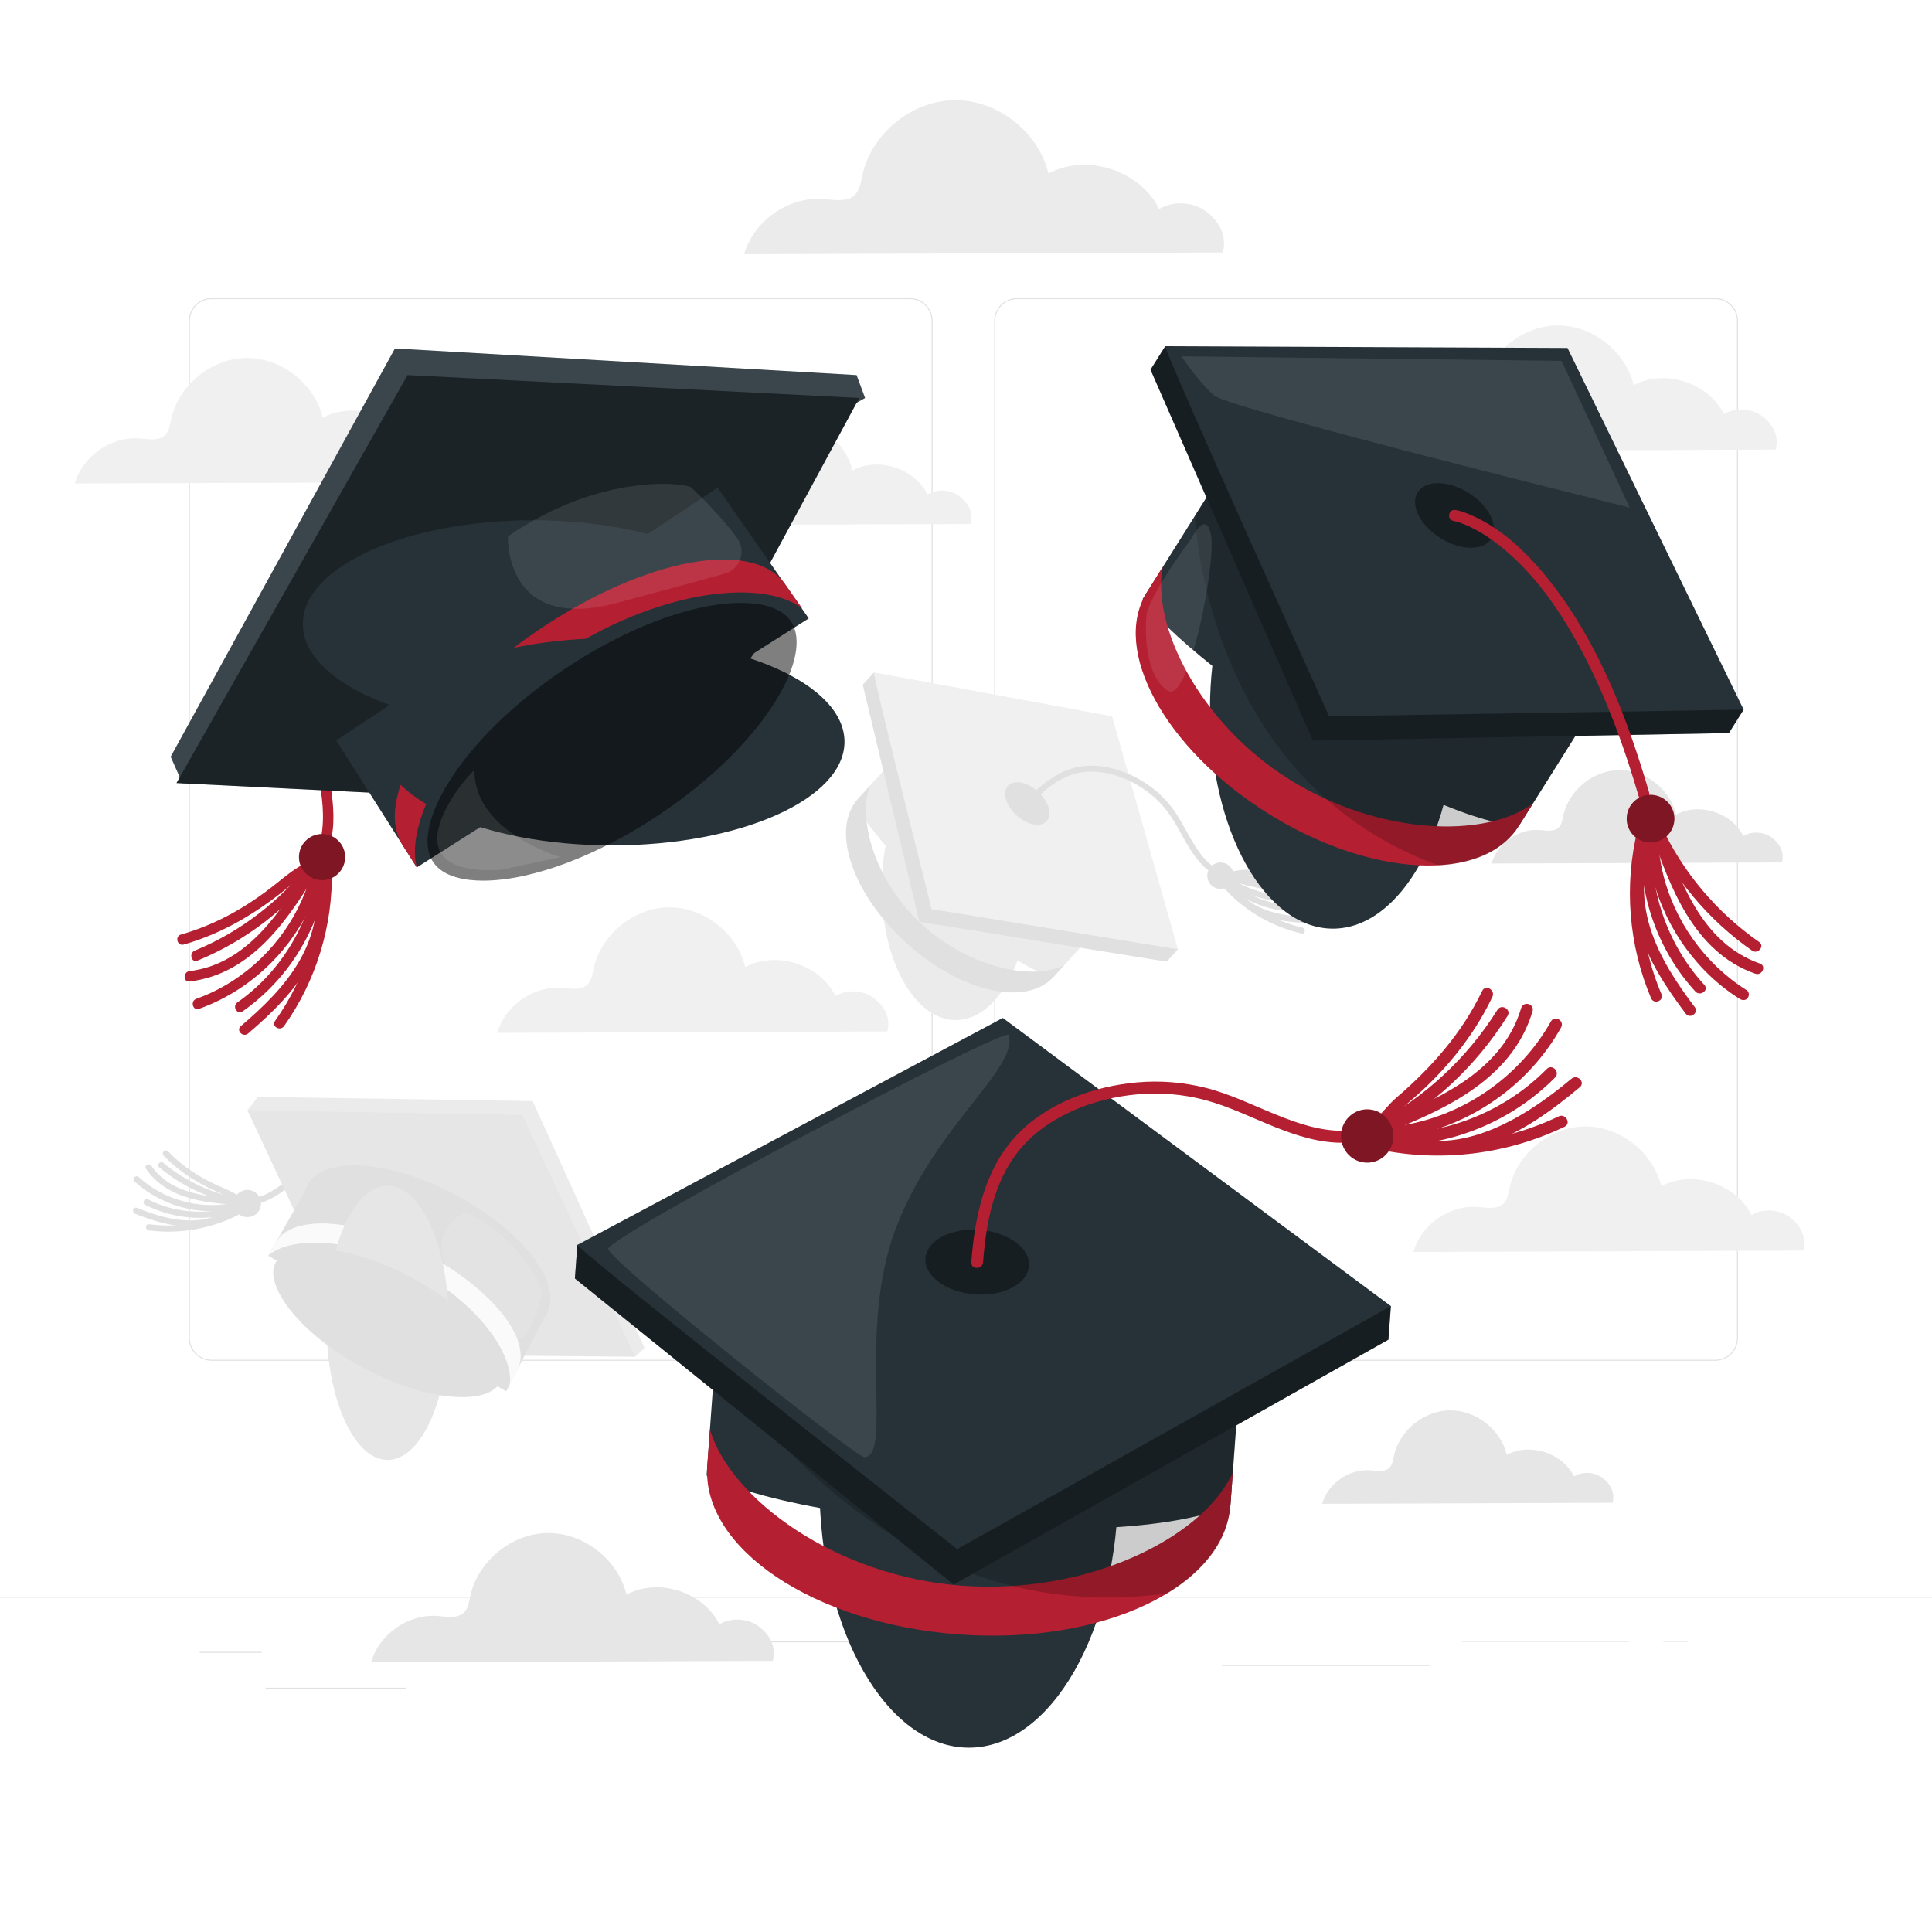 <svg class="animated" id="freepik_stories-graduation-hats" xmlns="http://www.w3.org/2000/svg" viewBox="0 0 500 500" version="1.1" xmlns:xlink="http://www.w3.org/1999/xlink" xmlns:svgjs="http://svgjs.com/svgjs"><style>svg#freepik_stories-graduation-hats:not(.animated) .animable {opacity: 0;}svg#freepik_stories-graduation-hats.animated #freepik--background-complete--inject-65 {animation: 1.5s 1 forwards cubic-bezier(.36,-0.01,.5,1.38) zoomIn,3s Infinite  linear wind;animation-delay: 0s,1.5s;}svg#freepik_stories-graduation-hats.animated #freepik--Graduation_hat_3--inject-65 {animation: 1s 1 forwards cubic-bezier(.36,-0.01,.5,1.38) slideUp,3s Infinite  linear floating;animation-delay: 0s,1s;}svg#freepik_stories-graduation-hats.animated #freepik--Graduation_hat_2--inject-65 {animation: 1s 1 forwards cubic-bezier(.36,-0.01,.5,1.38) slideDown,6s Infinite  linear floating;animation-delay: 0s,1s;}svg#freepik_stories-graduation-hats.animated #freepik--Graduation_hat_1--inject-65 {animation: 1s 1 forwards cubic-bezier(.36,-0.01,.5,1.38) slideDown,1.5s Infinite  linear floating;animation-delay: 0s,1s;}            @keyframes zoomIn {                0% {                    opacity: 0;                    transform: scale(0.5);                }                100% {                    opacity: 1;                    transform: scale(1);                }            }                    @keyframes wind {                0% {                    transform: rotate( 0deg );                }                25% {                    transform: rotate( 1deg );                }                75% {                    transform: rotate( -1deg );                }            }                    @keyframes slideUp {                0% {                    opacity: 0;                    transform: translateY(30px);                }                100% {                    opacity: 1;                    transform: inherit;                }            }                    @keyframes floating {                0% {                    opacity: 1;                    transform: translateY(0px);                }                50% {                    transform: translateY(-10px);                }                100% {                    opacity: 1;                    transform: translateY(0px);                }            }                    @keyframes slideDown {                0% {                    opacity: 0;                    transform: translateY(-30px);                }                100% {                    opacity: 1;                    transform: translateY(0);                }            }        .animator-hidden { display: none; }</style><g id="freepik--background-complete--inject-65" class="animable" style="transform-origin: 250px 231.479px;"><g id="eljd5wlftb10e" class="animable" style="transform-origin: 250px 257.096px;"><g id="elayim2aokd95" class="animable" style="transform-origin: 250px 245.319px;"><g id="elphlirm7x4gi" class="animable" style="transform-origin: 249.333px 214.659px;"><path d="M443.92,352.158h-180.746c-3.232,0-5.862-2.63-5.862-5.862V83.022c0-3.232,2.63-5.862,5.862-5.862h180.746c3.232,0,5.862,2.629,5.862,5.862V346.296c0,3.233-2.63,5.862-5.862,5.862ZM263.174,77.411c-3.095,0-5.612,2.518-5.612,5.612V346.296c0,3.095,2.518,5.612,5.612,5.612h180.746c3.095,0,5.612-2.517,5.612-5.612V83.022c0-3.094-2.518-5.612-5.612-5.612h-180.746Z" style="fill: rgb(224, 224, 224); transform-origin: 353.547px 214.659px;" id="elxx4z6h8kgbm" class="animable"></path><path d="M235.493,352.158H54.746c-3.232,0-5.862-2.63-5.862-5.862V83.022c0-3.232,2.629-5.862,5.862-5.862H235.493c3.232,0,5.862,2.629,5.862,5.862V346.296c0,3.233-2.63,5.862-5.862,5.862ZM54.746,77.411c-3.094,0-5.612,2.518-5.612,5.612V346.296c0,3.095,2.518,5.612,5.612,5.612H235.493c3.095,0,5.612-2.517,5.612-5.612V83.022c0-3.094-2.518-5.612-5.612-5.612H54.746Z" style="fill: rgb(224, 224, 224); transform-origin: 145.119px 214.659px;" id="el2cplw30kcoc" class="animable"></path></g><rect x="0" y="413.228" width="500" height=".25" style="fill: rgb(224, 224, 224); transform-origin: 250px 413.353px;" id="ellikg3ofy6ql" class="animable"></rect></g><rect x="51.672" y="427.492" width="16.06" height=".25" style="fill: rgb(224, 224, 224); transform-origin: 59.702px 427.617px;" id="elqsthy3cp2d" class="animable"></rect><rect x="170.352" y="424.782" width="53.53" height=".25" style="fill: rgb(224, 224, 224); transform-origin: 197.117px 424.907px;" id="elnsmph0xwqr" class="animable"></rect><rect x="68.732" y="436.782" width="36.25" height=".25" style="fill: rgb(224, 224, 224); transform-origin: 86.857px 436.907px;" id="elbpzia74u06f" class="animable"></rect><rect x="378.352" y="424.652" width="43.19" height=".25" style="fill: rgb(224, 224, 224); transform-origin: 399.947px 424.777px;" id="el8rs2xrf0wq8" class="animable"></rect><rect x="430.452" y="424.652" width="6.33" height=".25" style="fill: rgb(224, 224, 224); transform-origin: 433.617px 424.777px;" id="el0nytwzpjn41g" class="animable"></rect><rect x="316.212" y="430.882" width="53.89" height=".25" style="fill: rgb(224, 224, 224); transform-origin: 343.157px 431.007px;" id="el6ll2wg63dlj" class="animable"></rect></g><path d="M456.12,107.752c-2.817-2.128-6.926-2.369-9.972-.585-4.043-8.17-15.31-11.776-23.345-7.471-2.096-8.804-10.77-15.571-19.82-15.462-9.049,.109-17.558,7.082-19.442,15.934-.299,1.407-.498,2.948-1.504,3.976-1.634,1.669-4.363,1.109-6.692,.927-7.329-.572-14.703,4.574-16.696,11.649l100.924-.367c.884-3.417-.637-6.473-3.454-8.601Z" style="fill: rgb(240, 240, 240); transform-origin: 409.237px 100.476px;" id="elfeghbmdy1dn" class="animable"></path><path d="M116.852,116.16c-2.817-2.128-6.926-2.369-9.972-.585-4.043-8.17-15.31-11.776-23.345-7.471-2.096-8.804-10.77-15.571-19.82-15.462-9.049,.109-17.558,7.082-19.442,15.934-.299,1.407-.498,2.948-1.504,3.976-1.634,1.669-4.363,1.109-6.693,.927-7.329-.572-14.703,4.573-16.696,11.649l100.924-.368c.884-3.417-.637-6.473-3.454-8.601Z" style="fill: rgb(240, 240, 240); transform-origin: 69.968px 108.884px;" id="el0c40cra4i74" class="animable"></path><path d="M458.59,216.805c-2.097-1.584-5.157-1.764-7.425-.436-3.01-6.083-11.399-8.768-17.383-5.563-1.561-6.555-8.02-11.594-14.758-11.513s-13.074,5.274-14.476,11.865c-.223,1.047-.37,2.195-1.12,2.96-1.217,1.243-3.249,.826-4.983,.69-5.457-.426-10.948,3.405-12.432,8.674l75.148-.274c.658-2.544-.475-4.82-2.572-6.404Z" style="fill: rgb(230, 230, 230); transform-origin: 423.68px 211.387px;" id="elez6jjhqqwzi" class="animable"></path><g id="ellj08mz7a4s" class="animable" style="transform-origin: 100.632px 328.456px;"><g id="elayg04b027e" class="animable" style="transform-origin: 77.139px 306.633px;"><path d="M119.779,310.966c-2.058-5.073-4.897-10.128-9.577-13.212-4.883-3.217-11.368-3.757-17.02-2.842-2.925,.473-5.79,1.406-8.431,2.752-2.975,1.517-5.531,3.644-8.054,5.805-2.456,2.103-4.956,4.217-7.9,5.611-1.311,.621-2.754,1.116-4.218,1.151-1.396,.033-2.524-.611-3.694-1.295-1.45-.847-3.003-1.422-4.528-2.116-1.573-.715-3.113-1.504-4.604-2.378-3.038-1.78-5.823-3.927-8.258-6.473-.704-.736-1.861,.348-1.153,1.088,4.318,4.515,9.68,7.706,15.416,10.087,1.274,.529,2.4,1.276,3.632,1.886,1.274,.631,2.519,.877,3.937,.728,2.918-.305,5.613-1.86,7.962-3.529,2.807-1.994,5.269-4.414,8.001-6.503,2.445-1.869,5.182-3.34,8.116-4.282,5.522-1.773,12.066-1.988,17.479,.311,5.873,2.494,9.203,8.303,11.495,13.951,.383,.944,1.781,.195,1.401-.742h0Z" style="fill: rgb(224, 224, 224); transform-origin: 80.983px 303.327px;" id="elmlvkfasc808" class="animable"></path><path d="M60.763,312.788c.729,1.804,2.781,2.675,4.585,1.947,1.804-.728,2.675-2.781,1.947-4.585-.728-1.804-2.781-2.675-4.585-1.947-1.804,.728-2.676,2.781-1.947,4.585Z" style="fill: rgb(224, 224, 224); transform-origin: 64.029px 311.469px;" id="elteuahdypmyq" class="animable"></path><path d="M62.28,312.286c-7.18,4.031-15.55,5.628-23.712,4.55-1.013-.134-1.07,1.452-.066,1.584,8.416,1.111,17.119-.578,24.52-4.734,.888-.499,.149-1.901-.742-1.401h0Z" style="fill: rgb(224, 224, 224); transform-origin: 50.6px 315.466px;" id="elee5pfbhw4qg" class="animable"></path><path d="M63.076,311.294c-7.836,3.348-17.115,3.024-24.699-.861-.901-.462-1.746,.881-.835,1.348,6.29,3.222,13.622,4.188,20.54,2.737,1.969-.413,3.887-1.033,5.736-1.823,.938-.401,.191-1.8-.742-1.401h0Z" style="fill: rgb(224, 224, 224); transform-origin: 50.7px 312.757px;" id="elpo0so5i7ft9" class="animable"></path><path d="M62.601,310.299c-8.223-.426-18.255-1.086-23.419-8.551-.573-.829-1.981-.096-1.401,.742,5.548,8.021,15.844,8.932,24.754,9.394,1.021,.053,1.085-1.531,.066-1.584h0Z" style="fill: rgb(224, 224, 224); transform-origin: 50.489px 306.635px;" id="eli6f28ufwl6" class="animable"></path><path d="M62.213,310.892c-7.065,1.958-14.818,.967-21.213-2.605-1.827-1.021-3.534-2.24-5.077-3.654-.747-.684-1.909,.397-1.154,1.088,5.728,5.245,13.537,8.052,21.295,7.728,2.196-.092,4.374-.423,6.492-1.01,.981-.272,.641-1.821-.343-1.548h0Z" style="fill: rgb(224, 224, 224); transform-origin: 48.834px 308.945px;" id="elkhk5ubwpnj" class="animable"></path><path d="M60.78,311.652c-3.269,3.105-7.862,4.328-12.29,4.183-4.534-.148-8.892-1.59-13.074-3.247-.95-.377-1.409,1.141-.466,1.515,4.438,1.76,9.103,3.264,13.922,3.327,4.703,.061,9.532-1.334,12.995-4.624,.738-.702-.346-1.858-1.088-1.153h0Z" style="fill: rgb(224, 224, 224); transform-origin: 48.273px 314.433px;" id="eldd4tcks3g9r" class="animable"></path><path d="M62.587,310.254c-7.414-1.228-14.496-4.467-20.274-9.273-.774-.643-1.939,.435-1.153,1.088,6.129,5.097,13.497,8.466,21.361,9.769,1.006,.167,1.06-1.419,.066-1.584h0Z" style="fill: rgb(224, 224, 224); transform-origin: 52.102px 306.317px;" id="elrkjt1p4luwa" class="animable"></path></g><polyline points="64.031 287.33 66.746 283.876 137.853 284.949 166.831 348.901 164.358 351.123 64.364 287.959" style="fill: rgb(235, 235, 235); transform-origin: 115.431px 317.499px;" id="el6gr0reeahik" class="animable"></polyline><polygon points="64.031 287.33 135.161 288.553 164.358 351.123 93.551 350.519 64.031 287.33" style="fill: rgb(230, 230, 230); transform-origin: 114.194px 319.226px;" id="el0kqyijjgikej" class="animable"></polygon><path d="M141.57,339.85c-4.121,7.706-21.341,6.531-38.462-2.624-17.121-9.155-27.66-22.824-23.539-30.53,4.121-7.706,21.341-6.531,38.462,2.624,17.121,9.155,27.66,22.824,23.539,30.53Z" style="fill: rgb(224, 224, 224); transform-origin: 110.57px 323.273px;" id="elh3xmzp17tec" class="animable"></path><polygon points="80.778 305.042 69.405 324.991 131.013 360.063 142.146 338.426 80.778 305.042" style="fill: rgb(224, 224, 224); transform-origin: 105.775px 332.552px;" id="elb8ko0lqbn46" class="animable"></polygon><path d="M107.929,328.86c15.618,8.352,25.197,21.667,23.978,29.593,0,0,1.551-3.098,1.948-3.84,4.121-7.706-6.313-20.871-23.594-30.112-17.281-9.241-34.827-10.562-38.948-2.856-.397,.742-1.907,3.346-1.907,3.346,5.914-5.415,22.906-4.482,38.524,3.87Z" style="fill: rgb(250, 250, 250); transform-origin: 102.08px 337.537px;" id="elr6ykd7jbxe9" class="animable"></path><g id="ela2o9orw9b3i"><ellipse cx="100.317" cy="342.35" rx="15.823" ry="35.484" style="fill: rgb(230, 230, 230); transform-origin: 100.317px 342.35px; transform: rotate(-61.865deg);" class="animable"></ellipse></g><path d="M72.366,334.883c-1.222-2.306-2.4-5.575-1.075-8.054,1.464-2.739,5.835-4.056,11.992-3.614,6.968,.5,15.236,3.145,23.284,7.448,10.093,5.397,18.205,12.558,21.701,19.155,1.222,2.306,2.4,5.575,1.075,8.054-1.464,2.739-5.835,4.056-11.992,3.615-6.968-.5-15.237-3.145-23.284-7.448-10.093-5.397-18.205-12.558-21.701-19.155Z" style="fill: rgb(224, 224, 224); transform-origin: 100.317px 342.351px;" id="elhn4yzuq3dr" class="animable"></path><g id="els8cytxw104"><path d="M140.273,334.89c.309-.849-4.19-13.197-19.677-21.263,0,0-13.441,6.265-1.187,19.471,5.883,6.34,9.493,10.173,11.656,12.445,1.692,1.778,4.625,1.296,5.692-.914,2.025-4.192,3.516-9.739,3.516-9.739Z" style="fill: rgb(255, 255, 255); opacity: 0.1; transform-origin: 127.271px 330.127px;" class="animable"></path></g></g><path d="M312.228,54.792c-3.457-2.612-8.5-2.907-12.239-.718-4.962-10.027-18.79-14.453-28.652-9.17-2.573-10.805-13.219-19.11-24.325-18.977-11.106,.134-21.549,8.693-23.861,19.557-.368,1.726-.611,3.618-1.846,4.879-2.006,2.049-5.355,1.361-8.214,1.138-8.995-.702-18.045,5.613-20.492,14.297l123.867-.451c1.085-4.194-.782-7.945-4.239-10.556Z" style="fill: rgb(235, 235, 235); transform-origin: 254.687px 45.862px;" id="elorng5ms73ls" class="animable"></path><g id="elzl6tnlwb34" class="animable" style="transform-origin: 276.985px 220.501px;"><path d="M238.4,188.803l-17.202,18.877s3.824,9.08,23.428,26.604c19.25,17.207,28.008,18.549,28.008,18.549l22.877-25.104-57.11-38.926Z" style="fill: rgb(235, 235, 235); transform-origin: 258.355px 220.818px;" id="eleldil8csz3l" class="animable"></path><g id="elpg6c8irvw4n"><ellipse cx="247.344" cy="229.787" rx="19.152" ry="34.215" style="fill: rgb(235, 235, 235); transform-origin: 247.344px 229.787px; transform: rotate(-47.657deg);" class="animable"></ellipse></g><path d="M238.642,239.3c-12.161-11.082-16.861-27.393-13.449-36.004l-3.139,3.445c-7.125,7.818-1.578,24.474,12.389,37.202,13.967,12.728,31.065,16.708,38.19,8.89,.921-1.011,2.808-3.081,2.808-3.081-8.258,4.195-24.638,.63-36.799-10.452Z" style="fill: rgb(224, 224, 224); transform-origin: 247.194px 230.067px;" id="el4au0hh7uxwt" class="animable"></path><polygon points="226.185 174.014 223.277 177.204 237.93 238.567 301.929 248.879 304.836 245.689 226.185 174.014" style="fill: rgb(224, 224, 224); transform-origin: 264.056px 211.447px;" id="elywa9m171io" class="animable"></polygon><path d="M226.185,174.014c-.337,.76,14.913,61.261,14.913,61.261l63.739,10.413-17.027-60.307-61.625-11.368Z" style="fill: rgb(240, 240, 240); transform-origin: 265.508px 209.851px;" id="eln9eei5ti44d" class="animable"></path><path d="M270.866,212.507c-1.542,1.692-5.033,1.021-7.798-1.498-2.764-2.519-3.756-5.933-2.214-7.625,1.542-1.692,5.033-1.021,7.798,1.498,2.765,2.519,3.756,5.933,2.214,7.626Z" style="fill: rgb(224, 224, 224); transform-origin: 265.86px 207.946px;" id="elx0jggsxlga" class="animable"></path><path d="M266.465,208.42c3.404-3.724,7.523-7.31,12.597-8.381,5.611-1.185,11.832,.812,16.522,3.891,2.476,1.626,4.686,3.644,6.477,6.006,1.98,2.609,3.404,5.572,5.06,8.384,1.533,2.605,3.331,5.226,5.767,7.072,1.103,.836,2.419,1.588,3.815,1.753,1.299,.153,2.58-.167,3.855-.364,1.603-.249,3.255-.193,4.871-.334,1.593-.139,3.18-.348,4.752-.646,3.299-.626,6.51-1.645,9.531-3.114,.886-.431,.325-1.863-.565-1.43-5.418,2.635-11.303,3.651-17.284,3.861-1.372,.048-2.693,.432-4.058,.521-1.413,.092-2.675-.509-3.796-1.328-2.478-1.811-4.243-4.49-5.769-7.106-1.676-2.872-3.135-5.891-5.199-8.516-1.825-2.321-4.038-4.347-6.507-5.967-4.753-3.119-10.917-5.224-16.651-4.388-5.94,.867-10.704,4.847-14.626,9.138-.668,.73,.545,1.676,1.209,.949h0Z" style="fill: rgb(224, 224, 224); transform-origin: 302.61px 212.667px;" id="elp8lmq3vrah" class="animable"></path><path d="M318.391,228.931c-1.271,1.394-3.431,1.495-4.825,.224s-1.495-3.431-.224-4.825c1.271-1.394,3.431-1.494,4.825-.224s1.494,3.431,.224,4.825Z" style="fill: rgb(224, 224, 224); transform-origin: 315.866px 226.631px;" id="elcno92nzgbst" class="animable"></path><path d="M315.989,228.931c5.391,6.348,12.755,10.808,20.874,12.658,.964,.22,1.169-1.305,.209-1.523-7.692-1.752-14.74-6.036-19.846-12.048-.638-.751-1.877,.159-1.236,.914h0Z" style="fill: rgb(224, 224, 224); transform-origin: 326.754px 234.674px;" id="eleggi2x3ea2n" class="animable"></path><path d="M315.744,227.909c6.348,6.02,15.358,8.977,24.039,7.946,.984-.117,.8-1.643-.184-1.526-8.311,.987-16.837-1.875-22.905-7.63-.717-.68-1.662,.533-.949,1.209h0Z" style="fill: rgb(224, 224, 224); transform-origin: 327.964px 231.278px;" id="elqz7rr81msza" class="animable"></path><path d="M317.026,227.488c8.215,2.572,17.951,5.284,25.679-.126,.812-.569-.104-1.803-.914-1.236-7.225,5.058-16.519,2.34-24.171-.056-.935-.293-1.54,1.122-.593,1.418h0Z" style="fill: rgb(224, 224, 224); transform-origin: 329.786px 228.237px;" id="elorpvbz2dll" class="animable"></path><path d="M316.82,227.968c6.116,4.416,13.973,6.222,21.416,5.033,2.093-.334,4.149-.906,6.112-1.705,.918-.373,.352-1.803-.565-1.43-6.596,2.681-14.179,2.567-20.742-.163-1.868-.777-3.632-1.761-5.271-2.945-.8-.578-1.753,.629-.949,1.21h0Z" style="fill: rgb(224, 224, 224); transform-origin: 330.666px 229.982px;" id="elolr7nrup8d" class="animable"></path><path d="M317.355,228.516c2.039,4.16,5.913,7.087,10.221,8.623,4.475,1.594,9.271,1.793,13.975,1.688,.99-.022,.798-1.548-.184-1.526-8.2,.183-18.511-1.044-22.583-9.35-.434-.884-1.866-.324-1.43,.565h0Z" style="fill: rgb(224, 224, 224); transform-origin: 329.739px 233.178px;" id="elnjmicck3axd" class="animable"></path><path d="M317.245,227.505c7.499,1.45,15.323,.853,22.525-1.682,.936-.33,.366-1.758-.565-1.43-6.963,2.452-14.505,2.99-21.75,1.589-.972-.188-1.179,1.336-.209,1.523h0Z" style="fill: rgb(224, 224, 224); transform-origin: 328.431px 226.312px;" id="ellc86nvneolp" class="animable"></path></g><path d="M463.248,315.038c-2.817-2.128-6.926-2.369-9.972-.585-4.043-8.17-15.31-11.776-23.345-7.471-2.096-8.804-10.77-15.57-19.82-15.462-9.049,.109-17.558,7.082-19.442,15.934-.299,1.407-.498,2.948-1.504,3.976-1.634,1.669-4.363,1.109-6.693,.927-7.329-.572-14.703,4.574-16.696,11.649l100.924-.368c.884-3.417-.637-6.473-3.454-8.601Z" style="fill: rgb(240, 240, 240); transform-origin: 416.364px 307.762px;" id="el1qq8jfq60ym" class="animable"></path><path d="M226.193,258.333c-2.817-2.128-6.926-2.369-9.972-.585-4.043-8.17-15.31-11.776-23.345-7.471-2.096-8.804-10.77-15.57-19.82-15.462-9.049,.109-17.558,7.082-19.442,15.934-.299,1.407-.498,2.948-1.504,3.976-1.634,1.669-4.363,1.109-6.692,.927-7.329-.572-14.703,4.574-16.696,11.649l100.924-.367c.884-3.417-.637-6.473-3.454-8.601Z" style="fill: rgb(240, 240, 240); transform-origin: 179.31px 251.057px;" id="elgx2mvl3y419" class="animable"></path><path d="M196.451,420.972c-2.901-2.192-7.134-2.44-10.272-.602-4.165-8.416-15.771-12.13-24.048-7.696-2.159-9.069-11.095-16.04-20.417-15.928-9.322,.112-18.087,7.296-20.027,16.414-.308,1.449-.513,3.037-1.549,4.095-1.684,1.719-4.495,1.142-6.894,.955-7.55-.589-15.146,4.711-17.199,12l103.965-.379c.91-3.52-.657-6.668-3.558-8.86Z" style="fill: rgb(230, 230, 230); transform-origin: 148.157px 413.477px;" id="elaaevah0jevj" class="animable"></path><path d="M414.764,382.508c-2.097-1.584-5.157-1.764-7.425-.435-3.01-6.083-11.399-8.768-17.382-5.563-1.561-6.555-8.02-11.594-14.758-11.513s-13.074,5.274-14.476,11.865c-.223,1.047-.37,2.195-1.12,2.96-1.217,1.243-3.249,.826-4.983,.691-5.457-.426-10.948,3.405-12.432,8.674l75.148-.274c.658-2.544-.475-4.82-2.572-6.404Z" style="fill: rgb(230, 230, 230); transform-origin: 379.855px 377.092px;" id="elfbo6gtkg6ym" class="animable"></path><path d="M248.329,128.448c-2.343-1.77-5.761-1.971-8.294-.486-3.363-6.796-12.734-9.795-19.418-6.214-1.744-7.323-8.959-12.951-16.486-12.861-7.527,.091-14.604,5.891-16.171,13.254-.249,1.17-.414,2.452-1.251,3.307-1.359,1.388-3.629,.922-5.567,.771-6.096-.475-12.229,3.804-13.887,9.689l83.947-.306c.735-2.842-.53-5.384-2.873-7.154Z" style="fill: rgb(240, 240, 240); transform-origin: 209.333px 122.397px;" id="elhj1up1nzk2u" class="animable"></path></g><g id="freepik--Shadow--inject-65" class="animable animator-hidden" style="transform-origin: 257.312px 459.788px;"><path d="M382.888,459.788c0,6.293-56.222,11.394-125.576,11.394s-125.576-5.101-125.576-11.394,56.222-11.394,125.576-11.394,125.576,5.101,125.576,11.394Z" style="fill: rgb(245, 245, 245); transform-origin: 257.312px 459.788px;" id="eljifd2t009" class="animable"></path></g><g id="freepik--Graduation_hat_3--inject-65" class="animable" style="transform-origin: 279.083px 341.889px;"><g id="elb5xz2rxmez" class="animable" style="transform-origin: 279.083px 341.889px;"><path d="M186.595,330.45l-3.733,51.423s17.088,9.659,69.148,13.062c51.12,3.342,66.432-5.441,66.432-5.441l4.965-68.388-136.811,9.343Z" style="fill: rgb(38, 50, 56); transform-origin: 253.135px 358.4px;" id="el1m5159f4x2p" class="animable"></path><g id="elezc1ea95gw"><ellipse cx="250.745" cy="384.404" rx="38.664" ry="67.888" style="fill: rgb(38, 50, 56); transform-origin: 250.745px 384.404px; transform: rotate(-85.629deg);" class="animable"></ellipse></g><path d="M248.813,410.36c-32.553-2.448-59.864-22.499-65.084-40.43,0,0-.481,6.63-.681,9.384-1.546,21.298,27.509,40.842,64.897,43.653,37.388,2.811,68.95-12.175,70.497-33.473,.2-2.754,.609-8.393,.609-8.393-7.753,16.955-37.685,31.706-70.238,29.258Z" style="fill: rgb(181, 31, 50); transform-origin: 251.02px 396.618px;" id="el2n055rdgx99" class="animable"></path><g id="els6wb8py7t7d"><path d="M185.104,350.997s40.726,72.158,117.053,61.325c0,0,12.429-6.73,15.385-17.958l.77-3.075,2.965-40.845-135.429-9.694-.744,10.246Z" style="opacity: 0.2; transform-origin: 253.191px 377.09px;" class="animable"></path></g><polygon points="149.418 322.183 148.787 330.873 246.804 410.084 359.326 346.703 359.957 338.013 149.418 322.183" style="fill: rgb(38, 50, 56); transform-origin: 254.372px 366.134px;" id="el7asvq78tn0c" class="animable"></polygon><g id="elcwxk4o8jqao"><polygon points="149.418 322.183 148.787 330.873 246.804 410.084 359.326 346.703 359.957 338.013 149.418 322.183" style="opacity: 0.4; transform-origin: 254.372px 366.134px;" class="animable"></polygon></g><path d="M149.418,322.183c.405,1.626,98.3,78.724,98.3,78.724l112.24-62.894-100.431-74.574-110.109,58.744Z" style="fill: rgb(38, 50, 56); transform-origin: 254.688px 332.173px;" id="elkahoz2n7grr" class="animable"></path><g id="el4xo8hp67flm"><path d="M266.3,327.642c-.335,4.61-6.605,7.895-14.006,7.339-7.4-.556-13.128-4.744-12.793-9.354,.334-4.61,6.605-7.895,14.005-7.339,7.4,.556,13.128,4.744,12.794,9.354Z" style="opacity: 0.4; transform-origin: 252.9px 326.634px;" class="animable"></path></g><path d="M254.425,326.634c.753-10.157,2.791-20.986,9.399-29.013,7.307-8.876,19.461-13.456,30.554-14.409,5.856-.503,11.777-.051,17.466,1.467,6.285,1.677,12.137,4.608,18.165,7.012,5.583,2.226,11.6,4.15,17.662,4.046,2.746-.047,5.72-.492,8.101-1.97,2.216-1.376,3.823-3.48,5.571-5.383,2.197-2.393,4.844-4.363,7.194-6.602,2.316-2.206,4.538-4.516,6.626-6.948,4.382-5.106,8.146-10.726,11.062-16.825,.855-1.789-1.774-3.364-2.633-1.567-5.23,10.937-13.172,19.886-22.25,27.674-2.082,1.786-3.674,4.042-5.697,5.885-2.093,1.907-4.799,2.526-7.551,2.621-6.087,.212-12.121-1.845-17.708-4.098-6.133-2.473-12.107-5.45-18.544-7.047-5.692-1.412-11.627-1.873-17.464-1.369-11.237,.97-23.438,5.307-31.363,13.782-8.21,8.78-10.772,21.038-11.639,32.744-.148,1.992,2.903,1.983,3.05,0h0Z" style="fill: rgb(181, 31, 50); transform-origin: 318.882px 291.887px;" id="eldpgf29kfbhg" class="animable"></path><path d="M360.591,294.501c-.276,3.798-3.525,6.65-7.257,6.369-3.732-.281-6.534-3.587-6.258-7.385,.276-3.798,3.525-6.65,7.257-6.369,3.732,.281,6.534,3.587,6.258,7.385Z" style="fill: rgb(181, 31, 50); transform-origin: 353.834px 293.993px;" id="ellt5nuu5w9e" class="animable"></path><path d="M356.843,297.494c16.189,3.364,33.145,1.272,48.083-5.909,1.774-.852,.227-3.529-1.539-2.68-14.152,6.803-30.4,8.782-45.732,5.596-1.916-.398-2.735,2.593-.811,2.993h0Z" style="fill: rgb(181, 31, 50); transform-origin: 380.729px 293.901px;" id="elw10l7t0o1s" class="animable"></path><path d="M355.208,296.177c17.28,1.651,34.965-4.881,47.252-17.336,1.392-1.411-.764-3.606-2.156-2.195-11.764,11.924-28.578,18.006-45.096,16.427-1.953-.187-1.941,2.918,0,3.104h0Z" style="fill: rgb(181, 31, 50); transform-origin: 378.329px 286.31px;" id="eltem4c7yguu" class="animable"></path><path d="M356.694,293.911c15.973-6.153,34.49-13.978,39.927-32.203,.571-1.915-2.371-2.734-2.941-.825-5.083,17.04-22.919,24.304-37.796,30.035-1.818,.7-1.03,3.702,.811,2.993h0Z" style="fill: rgb(181, 31, 50); transform-origin: 375.774px 276.908px;" id="elcag00gzqubt" class="animable"></path><path d="M356.962,294.929c14.955-.607,29.43-7.53,39.591-18.695,2.858-3.14,5.366-6.61,7.453-10.325,.976-1.737-1.658-3.302-2.633-1.566-7.012,12.479-18.987,21.749-32.576,25.591-3.867,1.093-7.825,1.729-11.835,1.892-1.956,.079-1.966,3.183,0,3.104h0Z" style="fill: rgb(181, 31, 50); transform-origin: 379.855px 279.259px;" id="eldky437c95dw" class="animable"></path><path d="M358.467,295.133c8.278,4.066,17.908,3.889,26.514,.958,8.938-3.045,16.666-8.706,23.881-14.736,1.518-1.268-.651-3.453-2.156-2.195-12.575,10.51-30.171,21.411-46.699,13.293-1.76-.864-3.308,1.811-1.539,2.68h0Z" style="fill: rgb(181, 31, 50); transform-origin: 383.532px 288.513px;" id="elje08n7h71tl" class="animable"></path><path d="M357.058,293.664c13.481-7.042,24.962-17.741,33.098-30.745,1.057-1.69-1.581-3.248-2.634-1.566-7.866,12.572-18.978,22.827-32.004,29.631-1.747,.912-.205,3.591,1.539,2.68h0Z" style="fill: rgb(181, 31, 50); transform-origin: 372.575px 277.24px;" id="el30elgfc2rql" class="animable"></path><g id="el8s8p6q0xcvd"><path d="M360.591,294.501c-.276,3.798-3.525,6.65-7.257,6.369-3.732-.281-6.534-3.587-6.258-7.385,.276-3.798,3.525-6.65,7.257-6.369,3.732,.281,6.534,3.587,6.258,7.385Z" style="opacity: 0.3; transform-origin: 353.834px 293.993px;" class="animable"></path></g><g id="elw4trj1aekxc"><path d="M261.018,267.848c-.742-2.24-103.924,52.218-103.613,55.383s64.037,53.86,66.246,53.86c7.447,0-1.866-32.337,8.086-58.924,9.953-26.587,32.079-41.871,29.28-50.319Z" style="fill: rgb(255, 255, 255); opacity: 0.1; transform-origin: 209.332px 322.436px;" class="animable"></path></g></g></g><g id="freepik--Graduation_hat_2--inject-65" class="animable" style="transform-origin: 368.112px 176.251px;"><g id="elh9n8lobzxnw" class="animable" style="transform-origin: 368.112px 176.251px;"><g id="el25t792r2z61" class="animable" style="transform-origin: 365.577px 165.137px;"><path d="M318.278,119.119l-22.572,35.924s8.923,13.722,46.131,36.605c36.536,22.471,51.25,22.088,51.25,22.088l30.019-47.776-104.827-46.842Z" style="fill: rgb(38, 50, 56); transform-origin: 359.406px 166.427px;" id="elow5aodqsacf" class="animable"></path><g id="elmv9572bmrc"><ellipse cx="344.958" cy="183.496" rx="31.817" ry="56.841" style="fill: rgb(38, 50, 56); transform-origin: 344.958px 183.496px; transform: rotate(-57.858deg);" class="animable"></ellipse></g><path d="M333.53,201.61c-23.143-14.542-35.626-39.827-32.581-54.91,0,0-2.91,4.632-4.119,6.556-9.349,14.879,4.621,40.479,31.202,57.181,26.581,16.701,55.707,18.179,65.056,3.3,1.209-1.924,3.684-5.863,3.684-5.863-12.268,9.288-40.097,8.278-63.241-6.264Z" style="fill: rgb(181, 31, 50); transform-origin: 345.349px 185.349px;" id="ele4uy3viehm9" class="animable"></path><g id="eltzdid9j8tcm"><path d="M309.259,133.473s2.336,68.43,62.984,90.477c0,0,11.789-.021,18.301-7.025l1.754-1.934,17.929-28.534-96.471-60.142-4.497,7.158Z" style="opacity: 0.2; transform-origin: 359.743px 175.133px;" class="animable"></path></g><polygon points="301.57 89.597 297.755 95.669 339.765 191.686 447.438 189.718 451.253 183.646 301.57 89.597" style="fill: rgb(38, 50, 56); transform-origin: 374.504px 140.642px;" id="el5zb4uf26b4x" class="animable"></polygon><g id="elwfcsijpx36g"><polygon points="301.57 89.597 297.755 95.669 339.765 191.686 447.438 189.718 451.253 183.646 301.57 89.597" style="opacity: 0.4; transform-origin: 374.504px 140.642px;" class="animable"></polygon></g><path d="M301.57,89.597c-.327,1.341,42.406,95.775,42.406,95.775l107.276-1.726-45.581-93.592-104.101-.457Z" style="fill: rgb(38, 50, 56); transform-origin: 376.41px 137.485px;" id="elmxtamhz09us" class="animable"></path><g id="eldcer90b5n9r"><path d="M385.95,139.389c-2.023,3.22-7.929,3.151-13.19-.155-5.261-3.306-7.886-8.596-5.863-11.816,2.023-3.22,7.929-3.151,13.19,.155,5.261,3.306,7.886,8.596,5.863,11.817Z" style="opacity: 0.4; transform-origin: 376.424px 133.404px;" class="animable"></path></g></g><path d="M376.196,134.827c.272,.043,.539,.118,.805,.185,.136,.034,.27,.077,.405,.115-.611-.173,.047,.018,.216,.075,.431,.144,.856,.303,1.278,.472,1.207,.485,2.378,1.058,3.515,1.689,1.55,.86,2.651,1.578,4.224,2.735,10.351,7.612,17.818,18.84,23.614,30.126,5.862,11.414,10.248,23.548,13.831,35.851,.519,1.781,3.206,.729,2.689-1.045-5.556-19.08-13.03-38.489-25.397-54.284-5.479-6.998-12.259-13.77-20.528-17.382-1.324-.579-2.76-1.16-4.198-1.385-1.833-.287-2.292,2.561-.455,2.848h0Z" style="fill: rgb(181, 31, 50); transform-origin: 400.932px 169.477px;" id="elb3kz7yuhxza" class="animable"></path><g id="elvujgbir1ubr" class="animable" style="transform-origin: 438.655px 234.305px;"><path d="M426.454,218.011c-3.387-.39-5.817-3.451-5.427-6.838,.39-3.387,3.451-5.817,6.838-5.427,3.387,.39,5.817,3.451,5.427,6.838s-3.451,5.817-6.838,5.427Z" style="fill: rgb(181, 31, 50); transform-origin: 427.16px 211.879px;" id="elwlnk0tdhbm" class="animable"></path><path d="M423.815,214.686c-3.57,14.453-2.32,29.949,3.482,43.655,.722,1.706,3.416,.671,2.689-1.045-5.623-13.283-6.782-28.155-3.323-42.155,.445-1.802-2.406-2.247-2.848-.455h0Z" style="fill: rgb(181, 31, 50); transform-origin: 425.964px 236.379px;" id="elw11ceo2fbxf" class="animable"></path><path d="M425.119,212.879c-2.118,15.671,2.935,32.054,13.64,43.718,1.242,1.353,3.591-.325,2.336-1.692-10.207-11.121-15.152-26.594-13.128-41.57,.248-1.837-2.599-2.299-2.848-.455h0Z" style="fill: rgb(181, 31, 50); transform-origin: 433.049px 234.401px;" id="elculxa76ao8" class="animable"></path><path d="M427.135,214.693c4.86,14.615,11.195,31.731,27.136,37.298,1.741,.608,2.948-2.014,1.196-2.626-15.213-5.313-21.015-21.803-25.642-35.717-.586-1.762-3.275-.716-2.689,1.045h0Z" style="fill: rgb(181, 31, 50); transform-origin: 441.688px 232.41px;" id="elwwzh6w8hfko" class="animable"></path><path d="M426.16,214.907c-.012,13.558,5.704,26.801,15.17,36.441,2.682,2.731,5.676,5.134,8.918,7.168,.665,.417,1.485,.45,2.03-.2,.451-.538,.459-1.617-.2-2.03-10.97-6.882-18.985-18.208-21.848-30.848-.807-3.561-1.206-7.199-1.203-10.85,.002-1.851-2.866-1.523-2.867,.319h0Z" style="fill: rgb(181, 31, 50); transform-origin: 439.379px 236.085px;" id="eldojlq8t8xqt" class="animable"></path><path d="M425.824,216.205c-3.978,7.457-3.99,16.355-1.64,24.324,2.371,8.041,7.083,15.173,12.088,21.802,1.119,1.482,3.457-.208,2.336-1.692-4.71-6.238-9.112-12.855-11.493-20.367-2.367-7.467-2.411-15.847,1.336-22.87,.876-1.641-1.756-2.827-2.626-1.196h0Z" style="fill: rgb(181, 31, 50); transform-origin: 430.747px 239.165px;" id="elqlmjfjm88r" class="animable"></path><path d="M427.217,214.696c5.802,12.534,14.877,23.43,26.22,31.322,1.517,1.055,3.355-1.169,1.83-2.23-10.938-7.61-19.761-18.039-25.362-30.137-.776-1.676-3.472-.646-2.689,1.045h0Z" style="fill: rgb(181, 31, 50); transform-origin: 441.457px 229.546px;" id="elr8x89l0hok8" class="animable"></path><g id="el7btrasmjy07"><path d="M426.454,218.011c-3.387-.39-5.817-3.451-5.427-6.838,.39-3.387,3.451-5.817,6.838-5.427,3.387,.39,5.817,3.451,5.427,6.838s-3.451,5.817-6.838,5.427Z" style="opacity: 0.3; transform-origin: 427.16px 211.879px;" class="animable"></path></g></g><g id="elzq9sl84mopk"><path d="M305.739,92.216l98.404,1.173,17.61,37.975s-103.596-25.595-107.524-29.007-8.489-10.141-8.489-10.141Z" style="fill: rgb(255, 255, 255); opacity: 0.1; transform-origin: 363.746px 111.79px;" class="animable"></path></g><g id="elkhhy3e03fd8"><path d="M308.314,139.388s-11.269,15.054-11.631,20.099c-.362,5.045-.214,15.11,5.357,19.188,5.571,4.078,12.574-32.408,11.421-39.853s-5.148,.566-5.148,.566Z" style="fill: rgb(255, 255, 255); opacity: 0.1; transform-origin: 305.076px 157.323px;" class="animable"></path></g></g></g><g id="freepik--Graduation_hat_1--inject-65" class="animable" style="transform-origin: 134.026px 178.993px;"><g id="elez9h9dqcyvu" class="animable" style="transform-origin: 134.026px 178.993px;"><g id="elkf9911ekcp" class="animable" style="transform-origin: 87.004px 202.631px;"><path d="M126.84,137.905c-9.232-.943-19.058-.703-27.391,3.86-8.695,4.761-14.65,14.048-17.766,23.239-1.613,4.757-2.489,9.789-2.569,14.812-.089,5.661,1.069,11.177,2.303,16.671,1.202,5.348,2.384,10.771,2.135,16.288-.111,2.457-.514,5.012-1.623,7.232-1.058,2.118-2.918,3.296-4.871,4.506-2.42,1.5-4.514,3.369-6.763,5.104-2.319,1.788-4.724,3.469-7.216,5.009-5.077,3.137-10.505,5.606-16.25,7.232-1.661,.47-.955,3.064,.714,2.591,10.189-2.884,19.226-8.383,27.345-15.087,1.804-1.489,3.816-2.583,5.708-3.943,1.957-1.407,3.313-3.078,4.216-5.319,1.859-4.614,1.668-9.885,1.034-14.727-.759-5.787-2.43-11.395-3.39-17.145-.859-5.146-.89-10.414,.028-15.555,1.728-9.679,6.598-19.651,14.337-25.935,8.397-6.818,19.742-7.196,30.02-6.146,1.719,.176,1.707-2.513,0-2.687h0Z" style="fill: rgb(181, 31, 50); transform-origin: 87.004px 190.983px;" id="eljmvrcv6d4zf" class="animable"></path><path d="M82.73,227.753c3.28,.34,6.215-2.043,6.555-5.323,.34-3.28-2.043-6.215-5.323-6.555-3.28-.34-6.215,2.043-6.555,5.323s2.043,6.215,5.323,6.555Z" style="fill: rgb(181, 31, 50); transform-origin: 83.346px 221.814px;" id="eleo85evim0yr" class="animable"></path><path d="M83.181,225.082c.34,13.954-3.912,27.76-12.003,39.13-1.005,1.412,1.325,2.755,2.321,1.356,8.344-11.724,12.721-26.103,12.37-40.486-.042-1.726-2.73-1.733-2.687,0h0Z" style="fill: rgb(181, 31, 50); transform-origin: 78.41px 244.972px;" id="elhx1q097d7p9" class="animable"></path><path d="M82.328,223.103c-1.204,14.395-9.054,28.037-20.893,36.313-1.407,.984-.066,3.315,1.356,2.32,9.819-6.864,17.085-17.081,20.402-28.594,.944-3.276,1.538-6.642,1.822-10.039,.144-1.723-2.544-1.714-2.687,0h0Z" style="fill: rgb(181, 31, 50); transform-origin: 72.93px 241.896px;" id="elan70lkjcyi" class="animable"></path><path d="M80.46,223.025c-7.164,11.979-16.116,26.483-31.397,28.293-1.697,.201-1.717,2.891,0,2.687,16.418-1.945,25.955-16.645,33.717-29.624,.89-1.488-1.433-2.841-2.32-1.356h0Z" style="fill: rgb(181, 31, 50); transform-origin: 65.381px 238.199px;" id="elz9o4o9mt1e" class="animable"></path><path d="M81.041,224.076c-2.675,12.136-10.312,22.963-20.738,29.707-2.979,1.927-6.161,3.515-9.503,4.705-1.618,.576-.921,3.174,.714,2.592,12.403-4.418,22.805-13.886,28.478-25.765,1.605-3.362,2.838-6.887,3.64-10.525,.371-1.685-2.219-2.405-2.591-.714h0Z" style="fill: rgb(181, 31, 50); transform-origin: 66.775px 242.138px;" id="elg0vozqs8178" class="animable"></path><path d="M81.042,226.827c2.057,7.361,.243,15.211-3.488,21.729-3.821,6.673-9.439,12.058-15.241,17.006-1.318,1.124,.591,3.017,1.9,1.9,6.158-5.251,12.115-11.045,16.033-18.214,3.824-6.996,5.567-15.337,3.387-23.135-.465-1.663-3.059-.957-2.591,.714h0Z" style="fill: rgb(181, 31, 50); transform-origin: 73.227px 246.484px;" id="elmkkbdrrvzif" class="animable"></path><path d="M80.382,223.01c-7.724,10.131-18.197,18.168-29.98,23.009-1.578,.648-.887,3.249,.714,2.591,12.5-5.136,23.394-13.498,31.587-24.244,1.048-1.375-1.285-2.715-2.321-1.356h0Z" style="fill: rgb(181, 31, 50); transform-origin: 66.239px 235.58px;" id="elomypssav4i" class="animable"></path><g id="elgv78nnkn6r"><path d="M82.73,227.753c3.28,.34,6.215-2.043,6.555-5.323,.34-3.28-2.043-6.215-5.323-6.555-3.28-.34-6.215,2.043-6.555,5.323s2.043,6.215,5.323,6.555Z" style="opacity: 0.3; transform-origin: 83.346px 221.814px;" class="animable"></path></g></g><polyline points="47.189 202.653 44.17 195.844 102.213 90.183 221.681 97.075 223.882 103.001 48.396 202.653" style="fill: rgb(38, 50, 56); transform-origin: 134.026px 146.418px;" id="elt7klqbyip7e" class="animable"></polyline><g id="el05o3tyloxr7"><polyline points="47.189 202.653 44.17 195.844 102.213 90.183 221.681 97.075 223.882 103.001 48.396 202.653" style="fill: rgb(255, 255, 255); opacity: 0.1; transform-origin: 134.026px 146.418px;" class="animable"></polyline></g><polygon points="45.68 202.653 105.475 97.075 222.373 103.001 165.271 208.586 45.68 202.653" style="fill: rgb(38, 50, 56); transform-origin: 134.027px 152.83px;" id="el4c07efi0mkj" class="animable"></polygon><g id="elswehcleehdg"><polygon points="45.68 202.653 105.475 97.075 222.373 103.001 165.271 208.586 45.68 202.653" style="opacity: 0.3; transform-origin: 134.027px 152.83px;" class="animable"></polygon></g><g id="el4fors3r1blu"><ellipse cx="137.965" cy="161.468" rx="59.594" ry="26.823" style="fill: rgb(38, 50, 56); transform-origin: 137.965px 161.468px; transform: rotate(-33.948deg);" class="animable"></ellipse></g><polygon points="87.012 191.624 107.867 224.493 209.299 160.044 185.724 126.195 87.012 191.624" style="fill: rgb(38, 50, 56); transform-origin: 148.155px 175.344px;" id="elqpilype9so" class="animable"></polygon><path d="M144.239,169.859c24.906-16.766,52.453-20.547,63.358-12.43,0,0-3.41-4.783-4.206-5.966-8.273-12.289-36.273-7.109-63.831,11.443-27.558,18.552-43.462,43.785-35.189,56.074,.796,1.183,3.498,5.513,3.498,5.513-3.418-13.157,11.466-37.868,36.372-54.634Z" style="fill: rgb(181, 31, 50); transform-origin: 154.889px 184.641px;" id="elhdpj6qpydq" class="animable"></path><g id="el79i018597xy"><ellipse cx="158.404" cy="191.967" rx="60.152" ry="26.823" style="fill: rgb(38, 50, 56); transform-origin: 158.404px 191.967px; transform: rotate(-33.948deg);" class="animable"></ellipse></g><g id="el7oqh7li7r7f"><path d="M125.035,227.909c-4.424,0-10.256-.83-12.917-4.783-2.94-4.367-1.444-11.96,4.103-20.831,6.278-10.04,16.803-20.327,29.636-28.966,16.095-10.835,33.26-17.303,45.916-17.303,4.424,0,10.256,.83,12.917,4.782,2.94,4.367,1.444,11.96-4.103,20.832-6.278,10.04-16.803,20.327-29.636,28.966-16.095,10.835-33.26,17.303-45.916,17.303Z" style="opacity: 0.5; transform-origin: 158.404px 191.967px;" class="animable"></path></g><g id="el6a7khnnkiok"><path d="M178.943,126.195c-1.026-1.138-23.093-4.198-47.468,12.599,0,0-1.283,25.106,28.225,17.231,14.165-3.78,22.772-6.145,27.893-7.583,4.006-1.124,5.612-5.9,3.148-9.253-4.672-6.36-11.797-12.995-11.797-12.995Z" style="fill: rgb(255, 255, 255); opacity: 0.1; transform-origin: 161.689px 141.389px;" class="animable"></path></g><g id="el1c49cn4j46b"><path d="M122.774,199.4c0-.981-25.836,27.817,7.195,25.682l15.044-3.268s-22.238-6.389-22.238-22.414Z" style="fill: rgb(255, 255, 255); opacity: 0.1; transform-origin: 129.086px 212.285px;" class="animable"></path></g></g></g><defs>     <filter id="active" height="200%">         <feMorphology in="SourceAlpha" result="DILATED" operator="dilate" radius="2"></feMorphology>                <feFlood flood-color="#32DFEC" flood-opacity="1" result="PINK"></feFlood>        <feComposite in="PINK" in2="DILATED" operator="in" result="OUTLINE"></feComposite>        <feMerge>            <feMergeNode in="OUTLINE"></feMergeNode>            <feMergeNode in="SourceGraphic"></feMergeNode>        </feMerge>    </filter>    <filter id="hover" height="200%">        <feMorphology in="SourceAlpha" result="DILATED" operator="dilate" radius="2"></feMorphology>                <feFlood flood-color="#ff0000" flood-opacity="0.5" result="PINK"></feFlood>        <feComposite in="PINK" in2="DILATED" operator="in" result="OUTLINE"></feComposite>        <feMerge>            <feMergeNode in="OUTLINE"></feMergeNode>            <feMergeNode in="SourceGraphic"></feMergeNode>        </feMerge>            <feColorMatrix type="matrix" values="0   0   0   0   0                0   1   0   0   0                0   0   0   0   0                0   0   0   1   0 "></feColorMatrix>    </filter></defs></svg>